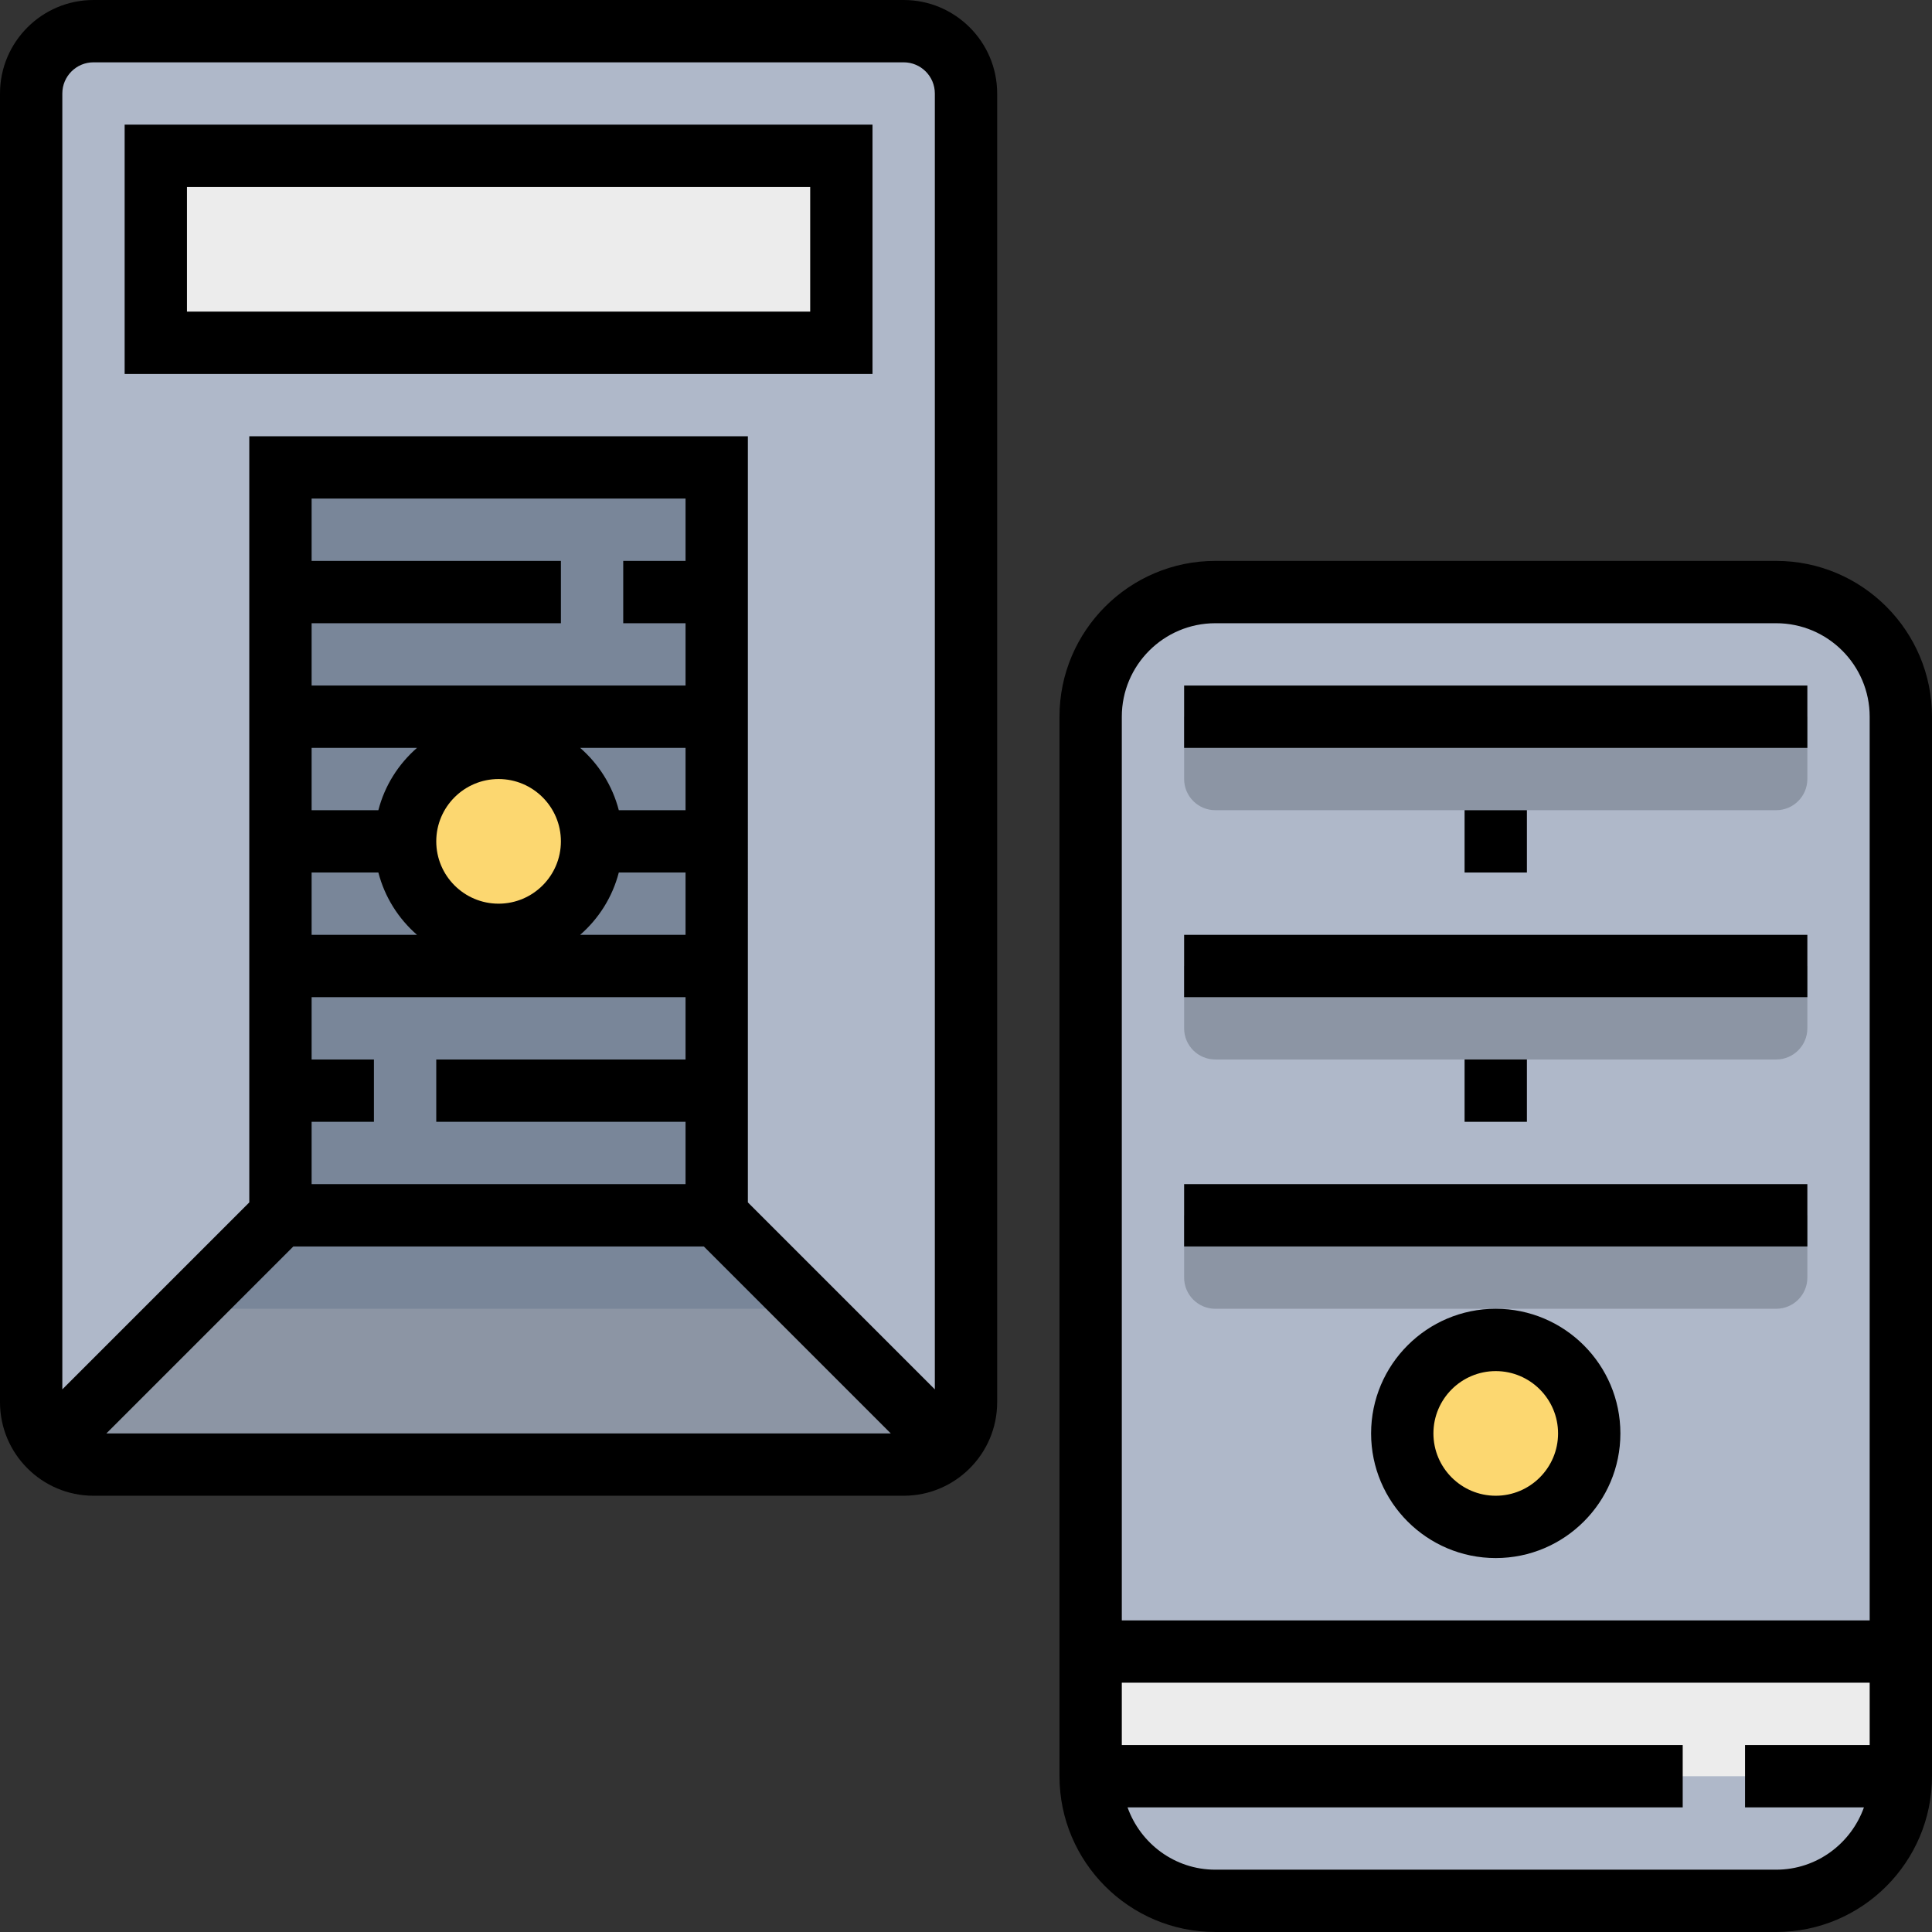 <?xml version="1.0" encoding="iso-8859-1"?>
<!-- Generator: Adobe Illustrator 19.0.0, SVG Export Plug-In . SVG Version: 6.00 Build 0)  -->
<svg version="1.1" id="Capa_1" xmlns="http://www.w3.org/2000/svg" xmlns:xlink="http://www.w3.org/1999/xlink" x="0px" y="0px"
	 viewBox="0 0 496 496" style="enable-background:new 0 0 496 496;" xml:space="preserve">
<rect x="0" y="0" width="496" height="496" fill="#333333" stroke="none"/>
<path style="fill:#AFB8C9;" d="M232,376H24c-8.84,0-16-7.16-16-16V24c0-8.84,7.16-16,16-16h208c8.84,0,16,7.16,16,16v336
	C248,368.84,240.84,376,232,376z"/>
<path style="fill:#8C95A4;" d="M24,376h208c4.416,0,8.416-1.792,11.312-4.688L184,312H72l-59.312,59.312
	C15.584,374.208,19.584,376,24,376z"/>
<g>
	<polygon style="fill:#798699;" points="208,336 184,312 72,312 48,336 	"/>
	<rect x="72" y="120" style="fill:#798699;" width="112" height="192"/>
</g>
<path style="fill:#AFB8C9;" d="M456,488H312c-17.672,0-32-14.328-32-32V184c0-17.672,14.328-32,32-32h144c17.672,0,32,14.328,32,32
	v272C488,473.672,473.672,488,456,488z"/>
<g>
	<path style="fill:#8C95A4;" d="M456,208H312c-4.416,0-8-3.584-8-8v-16h160v16C464,204.416,460.416,208,456,208z"/>
	<path style="fill:#8C95A4;" d="M456,272H312c-4.416,0-8-3.584-8-8v-16h160v16C464,268.416,460.416,272,456,272z"/>
	<path style="fill:#8C95A4;" d="M456,336H312c-4.416,0-8-3.584-8-8v-16h160v16C464,332.416,460.416,336,456,336z"/>
</g>
<g>
	<rect x="280" y="424" style="fill:#ECECEC;" width="208" height="32"/>
	<rect x="40" y="40" style="fill:#ECECEC;" width="176" height="48"/>
</g>
<g>
	<circle style="fill:#FCD770;" cx="128" cy="216" r="24"/>
	<circle style="fill:#FCD770;" cx="384" cy="368" r="24"/>
</g>
<path d="M232,0H24C10.768,0,0,10.768,0,24v336c0,13.232,10.768,24,24,24h208c13.232,0,24-10.768,24-24V24
	C256,10.768,245.232,0,232,0z M24,16h208c4.416,0,8,3.592,8,8v332.688l-48-48V112H64v196.688l-48,48V24C16,19.592,19.584,16,24,16z
	 M80,160h64v-16H80v-16h96v16h-16v16h16v16H80V160z M176,208h-17.136c-1.64-6.32-5.144-11.832-9.92-16H176V208z M128,200
	c8.824,0,16,7.176,16,16s-7.176,16-16,16s-16-7.176-16-16S119.176,200,128,200z M158.864,224H176v16h-27.056
	C153.72,235.832,157.224,230.32,158.864,224z M80,192h27.056c-4.776,4.168-8.28,9.68-9.92,16H80V192z M80,224h17.136
	c1.64,6.32,5.144,11.832,9.92,16H80V224z M80,256h96v16h-64v16h64v16H80v-16h16v-16H80V256z M75.312,320h105.376l48,48H27.312
	L75.312,320z"/>
<path d="M456,144H312c-22.056,0-40,17.944-40,40v272c0,22.056,17.944,40,40,40h144c22.056,0,40-17.944,40-40V184
	C496,161.944,478.056,144,456,144z M312,160h144c13.232,0,24,10.768,24,24v232H288V184C288,170.768,298.768,160,312,160z M456,480
	H312c-10.416,0-19.216-6.712-22.528-16H432v-16H288v-16h192v16h-32v16h30.528C475.216,473.288,466.416,480,456,480z"/>
<path d="M224,32H32v64h192V32z M208,80H48V48h160V80z"/>
<path d="M384,336c-17.648,0-32,14.352-32,32s14.352,32,32,32s32-14.352,32-32S401.648,336,384,336z M384,384
	c-8.824,0-16-7.176-16-16s7.176-16,16-16s16,7.176,16,16S392.824,384,384,384z"/>
<rect x="304" y="176" width="160" height="16"/>
<rect x="304" y="240" width="160" height="16"/>
<rect x="304" y="304" width="160" height="16"/>
<rect x="376" y="208" width="16" height="16"/>
<rect x="376" y="272" width="16" height="16"/>
<g>
</g>
<g>
</g>
<g>
</g>
<g>
</g>
<g>
</g>
<g>
</g>
<g>
</g>
<g>
</g>
<g>
</g>
<g>
</g>
<g>
</g>
<g>
</g>
<g>
</g>
<g>
</g>
<g>
</g>
</svg>
